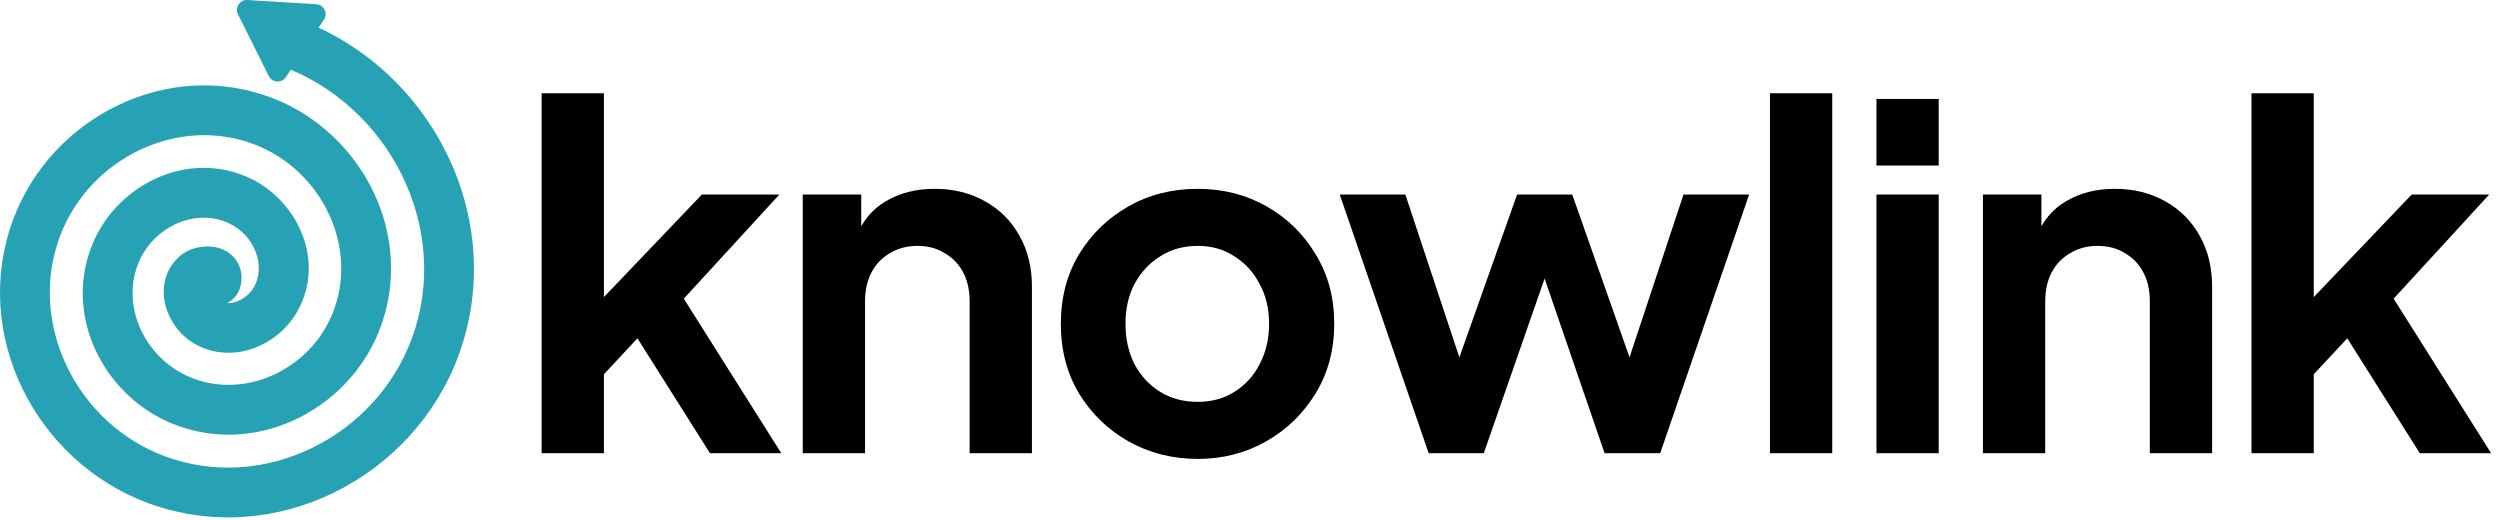 <svg width="673" height="140" viewBox="0 0 673 140" fill="none" xmlns="http://www.w3.org/2000/svg">
<path d="M71.173 9.006C72.416 5.526 76.246 3.714 79.725 4.957C115.845 17.868 136.945 58.568 123.518 95.48C111.461 128.624 73.874 147.991 39.846 135.421C9.622 124.256 -8.097 89.866 3.67 58.765C13.978 31.521 45.255 15.52 73.471 26.453C97.772 35.869 112.138 63.97 101.978 89.273C93.424 110.581 68.426 123.257 46.004 113.884C27.679 106.224 16.602 84.363 25.273 64.83C32.057 49.548 50.862 40.084 67.532 48.095C79.724 53.955 87.737 69.754 80.18 83.578C77.558 88.374 73.088 92.095 68.006 93.853C62.824 95.644 56.631 95.483 51.236 91.805C47.979 89.586 45.47 85.973 44.506 82.067C43.492 77.96 44.085 72.686 48.474 68.894C49.93 67.637 51.616 67.023 52.83 66.719C54.139 66.392 55.691 66.23 57.278 66.427C58.721 66.606 61.213 67.224 63.093 69.438C65.291 72.027 65.32 75.152 64.623 77.48C64.065 79.344 62.766 80.784 61.145 81.574C61.917 81.629 62.749 81.511 63.633 81.206C65.615 80.521 67.435 78.995 68.438 77.159C71.522 71.519 68.615 63.462 61.735 60.156C52.985 55.951 41.751 60.69 37.503 70.26C32.292 82 38.784 96.363 51.164 101.538C65.93 107.71 83.465 99.469 89.561 84.288C96.666 66.591 86.701 45.93 68.636 38.93C47.938 30.91 24.092 42.602 16.185 63.501C7.256 87.102 20.667 114.071 44.483 122.869C71.079 132.693 101.244 117.566 110.942 90.905C121.667 61.422 104.82 28.138 75.221 17.558C71.742 16.314 69.929 12.485 71.173 9.006Z" fill="#27A2B5"/>
<path d="M64.07 3.872C63.15 2.028 64.57 -0.12 66.626 0.005L85.134 1.129C87.191 1.254 88.341 3.559 87.204 5.277L76.977 20.743C75.84 22.462 73.27 22.305 72.35 20.462L64.07 3.872Z" fill="#27A2B5"/>
<path d="M145.808 122V25.104H162.576V88.592L156.176 86.672L188.944 52.368H209.808L184.08 80.4L210.32 122H191.12L168.336 85.904L178.32 83.856L157.328 106.384L162.576 96.144V122H145.808ZM216.099 122V52.368H231.843V66.064L230.563 63.632C232.184 59.451 234.83 56.293 238.499 54.16C242.254 51.941 246.606 50.832 251.555 50.832C256.675 50.832 261.198 51.941 265.123 54.16C269.134 56.379 272.248 59.493 274.467 63.504C276.686 67.429 277.795 71.995 277.795 77.2V122H261.027V81.168C261.027 78.096 260.43 75.451 259.235 73.232C258.04 71.013 256.376 69.307 254.243 68.112C252.195 66.832 249.763 66.192 246.947 66.192C244.216 66.192 241.784 66.832 239.651 68.112C237.518 69.307 235.854 71.013 234.659 73.232C233.464 75.451 232.867 78.096 232.867 81.168V122H216.099ZM322.438 123.536C315.611 123.536 309.382 121.957 303.75 118.8C298.203 115.643 293.766 111.333 290.438 105.872C287.195 100.411 285.574 94.181 285.574 87.184C285.574 80.187 287.195 73.957 290.438 68.496C293.766 63.035 298.203 58.725 303.75 55.568C309.297 52.411 315.526 50.832 322.438 50.832C329.265 50.832 335.451 52.411 340.998 55.568C346.545 58.725 350.939 63.035 354.182 68.496C357.51 73.872 359.174 80.101 359.174 87.184C359.174 94.181 357.51 100.411 354.182 105.872C350.854 111.333 346.417 115.643 340.87 118.8C335.323 121.957 329.179 123.536 322.438 123.536ZM322.438 108.176C326.193 108.176 329.478 107.28 332.294 105.488C335.195 103.696 337.457 101.221 339.078 98.064C340.785 94.821 341.638 91.195 341.638 87.184C341.638 83.088 340.785 79.504 339.078 76.432C337.457 73.275 335.195 70.8 332.294 69.008C329.478 67.131 326.193 66.192 322.438 66.192C318.598 66.192 315.227 67.131 312.326 69.008C309.425 70.8 307.121 73.275 305.414 76.432C303.793 79.504 302.982 83.088 302.982 87.184C302.982 91.195 303.793 94.821 305.414 98.064C307.121 101.221 309.425 103.696 312.326 105.488C315.227 107.28 318.598 108.176 322.438 108.176ZM384.592 122L360.656 52.368H378.32L395.856 105.232L389.712 105.104L408.4 52.368H423.248L441.808 105.104L435.664 105.232L453.2 52.368H470.864L446.928 122H431.952L413.008 66.832H418.64L399.44 122H384.592ZM476.472 122V25.104H493.24V122H476.472ZM505.138 122V52.368H521.906V122H505.138ZM505.138 44.56V26.64H521.906V44.56H505.138ZM533.804 122V52.368H549.548V66.064L548.268 63.632C549.889 59.451 552.535 56.293 556.204 54.16C559.959 51.941 564.311 50.832 569.26 50.832C574.38 50.832 578.903 51.941 582.828 54.16C586.839 56.379 589.953 59.493 592.172 63.504C594.391 67.429 595.5 71.995 595.5 77.2V122H578.732V81.168C578.732 78.096 578.135 75.451 576.94 73.232C575.745 71.013 574.081 69.307 571.948 68.112C569.9 66.832 567.468 66.192 564.652 66.192C561.921 66.192 559.489 66.832 557.356 68.112C555.223 69.307 553.559 71.013 552.364 73.232C551.169 75.451 550.572 78.096 550.572 81.168V122H533.804ZM606.095 122V25.104H622.863V88.592L616.463 86.672L649.231 52.368H670.095L644.367 80.4L670.607 122H651.407L628.623 85.904L638.607 83.856L617.615 106.384L622.863 96.144V122H606.095Z" fill="black"/>
</svg>
